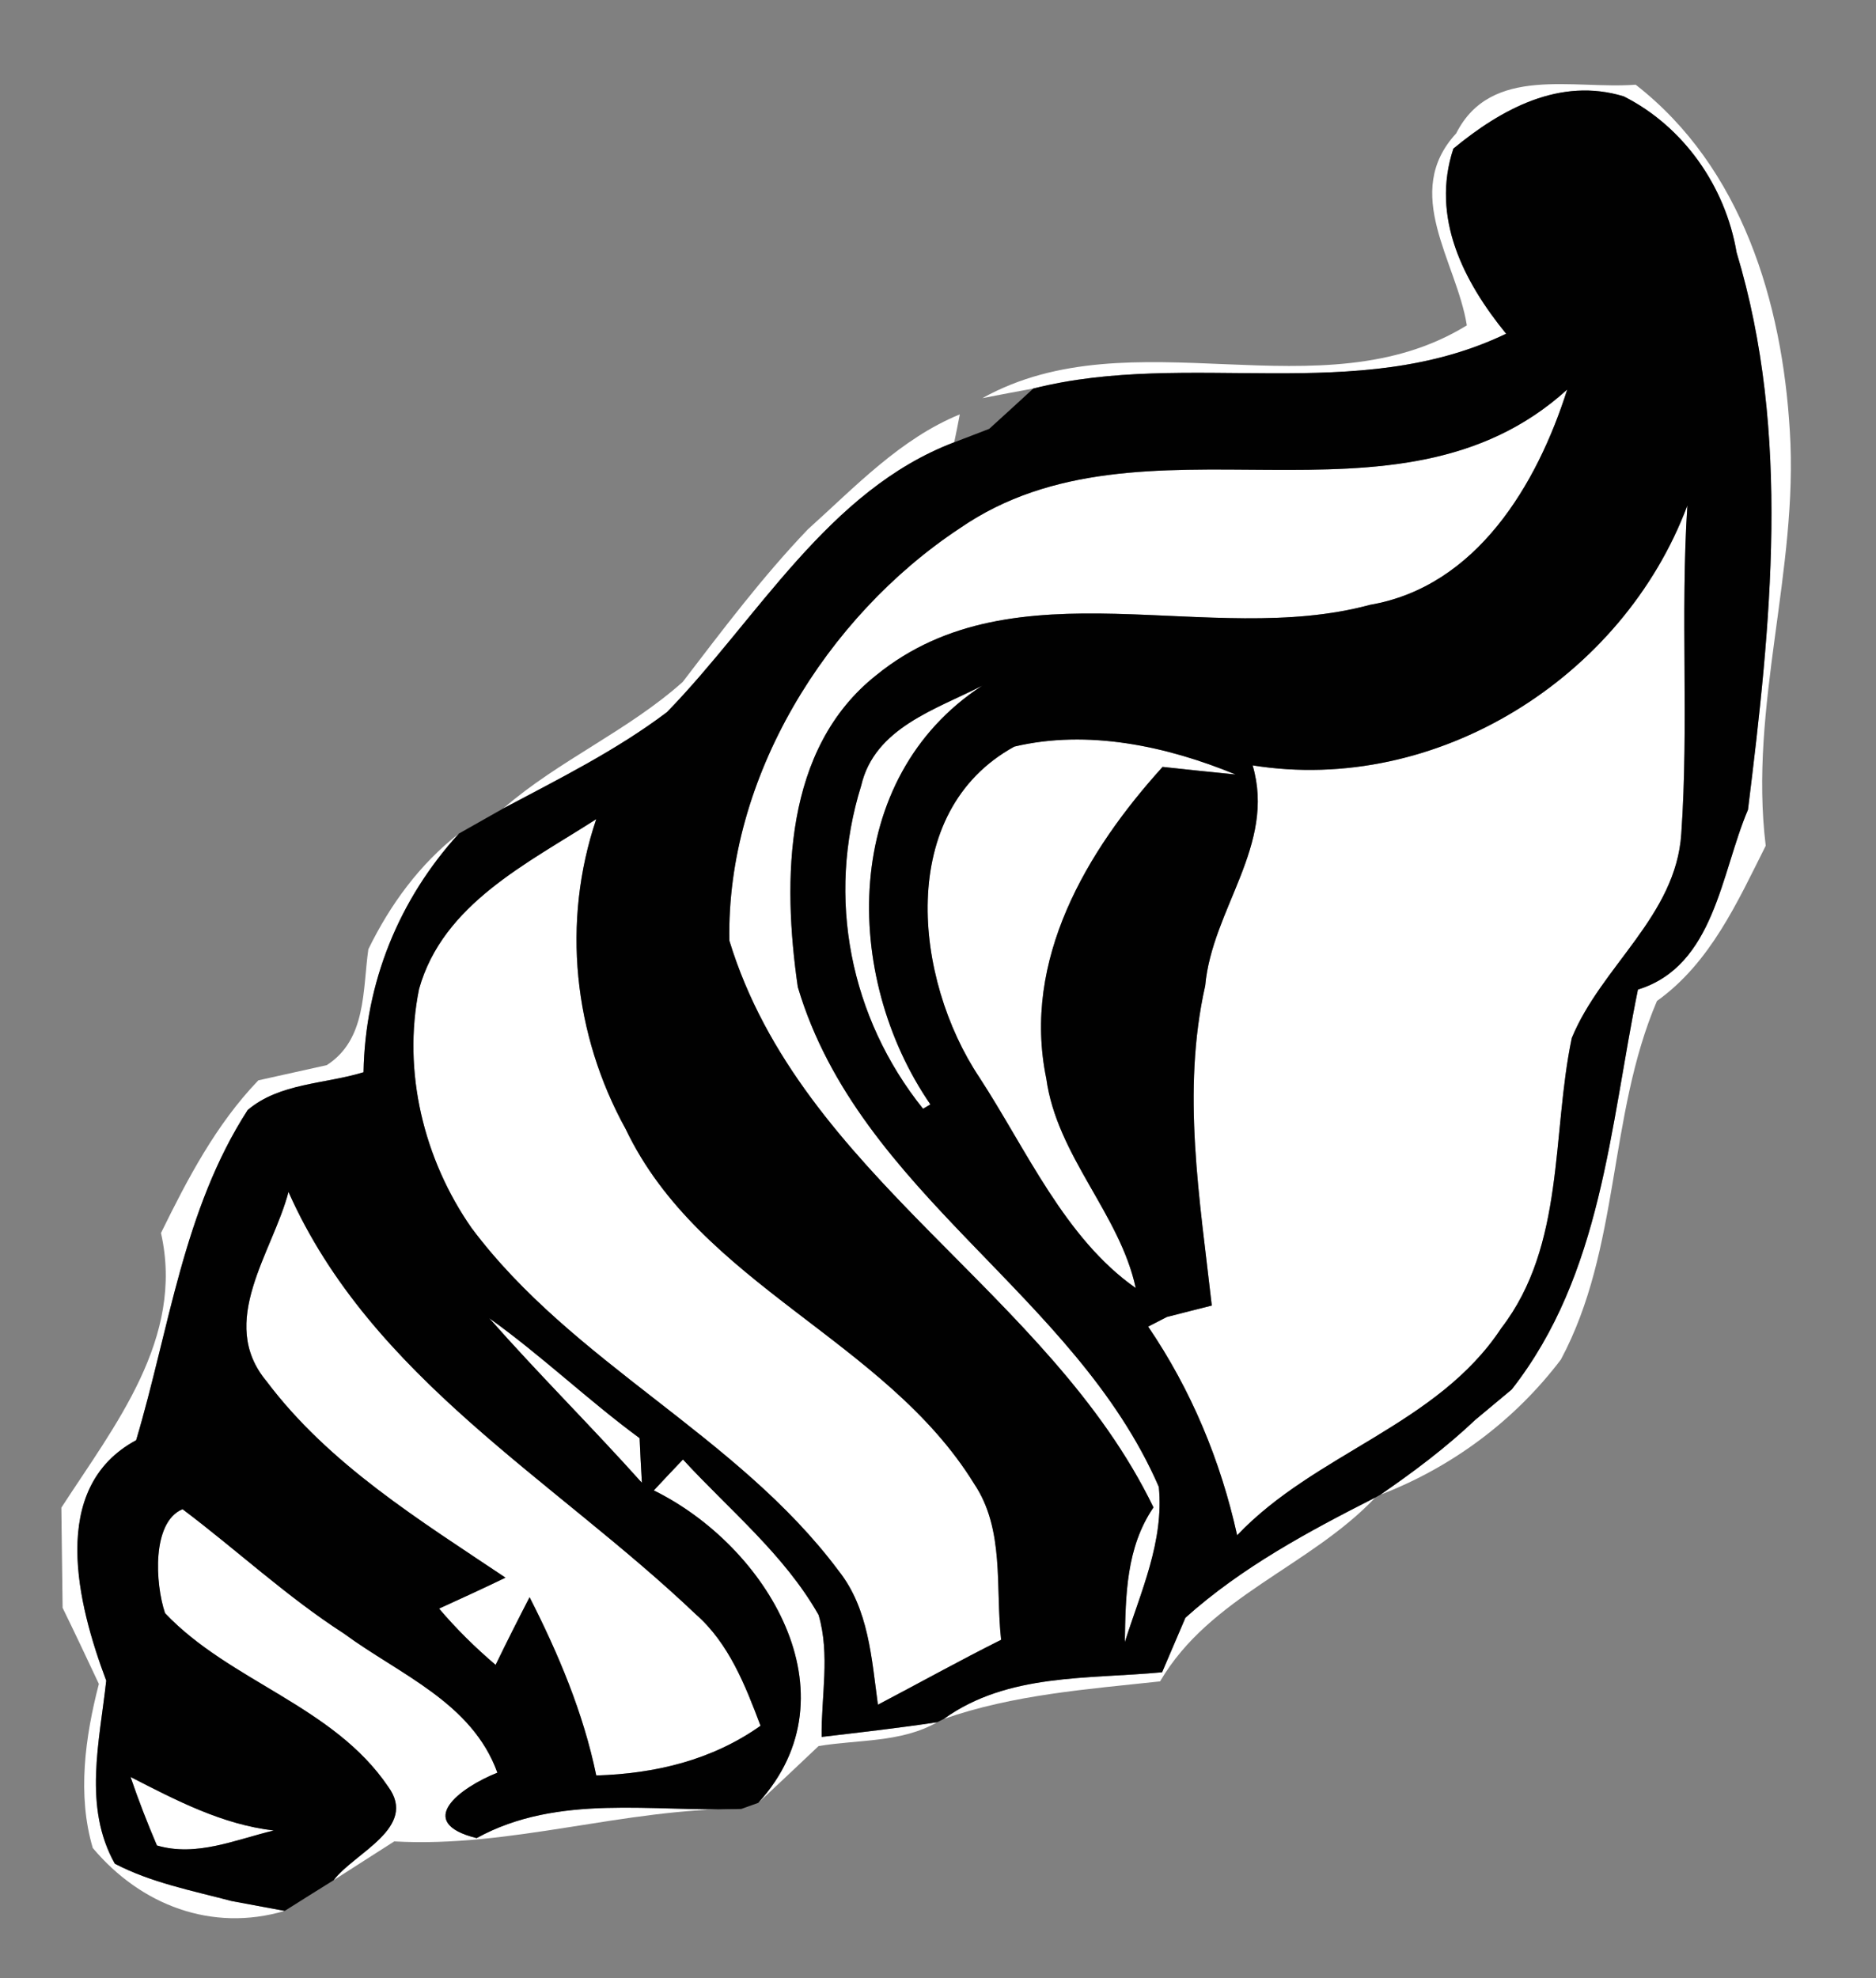 <?xml version="1.0" encoding="UTF-8" ?>
<!DOCTYPE svg PUBLIC "-//W3C//DTD SVG 1.1//EN" "http://www.w3.org/Graphics/SVG/1.1/DTD/svg11.dtd">
<svg width="74pt" height="78pt" viewBox="0 0 74 78" version="1.1" xmlns="http://www.w3.org/2000/svg">
<rect x="0" y="0" width="74" height="78" fill="#808080" stroke="none"/>
<g id="#ffffffff">
<path fill="#ffffff" opacity="1.00" d=" M 57.44 5.26 C 58.81 2.55 62.07 3.53 64.52 3.34 C 68.71 6.60 70.30 11.92 70.60 16.99 C 70.95 22.49 68.98 27.84 69.65 33.35 C 68.53 35.58 67.46 37.97 65.36 39.47 C 63.42 44.01 63.92 49.22 61.57 53.61 C 59.75 56.01 57.27 57.86 54.45 58.94 C 55.76 58.04 57.04 57.08 58.19 55.99 C 58.55 55.69 59.27 55.09 59.63 54.79 C 63.19 50.25 63.50 44.45 64.61 39.02 C 67.63 38.09 67.88 34.43 68.95 31.93 C 69.85 24.67 70.66 17.09 68.50 9.95 C 68.06 7.35 66.41 4.99 64.05 3.80 C 61.53 3.03 59.22 4.30 57.33 5.86 C 56.43 8.57 57.73 11.10 59.41 13.16 C 53.52 15.99 46.90 13.77 40.76 15.32 C 40.26 15.41 39.26 15.60 38.75 15.70 C 44.67 12.41 52.09 16.38 57.86 12.83 C 57.46 10.31 55.27 7.61 57.44 5.26 Z" />
<path fill="#ffffff" opacity="1.00" d=" M 37.86 20.83 C 45.11 15.83 55.05 21.51 61.82 15.36 C 60.63 19.11 58.24 23.13 54.04 23.85 C 47.71 25.57 40.07 22.15 34.57 26.62 C 30.91 29.51 30.86 34.70 31.47 38.92 C 33.90 47.09 42.39 50.99 45.71 58.63 C 45.92 60.78 45.00 62.76 44.37 64.75 C 44.40 62.91 44.42 61.02 45.50 59.44 C 41.37 50.91 31.61 46.38 28.77 37.09 C 28.65 30.68 32.58 24.32 37.86 20.83 Z" />
<path fill="#ffffff" opacity="1.00" d=" M 31.87 20.87 C 33.73 19.20 35.51 17.30 37.86 16.34 C 37.81 16.61 37.70 17.16 37.64 17.44 C 32.66 19.33 29.89 24.40 26.31 28.08 C 24.31 29.59 22.05 30.71 19.85 31.88 C 22.04 29.98 24.77 28.82 26.93 26.89 C 28.51 24.83 30.07 22.75 31.87 20.87 Z" />
<path fill="#ffffff" opacity="1.00" d=" M 66.56 19.93 C 66.28 24.24 66.62 28.57 66.32 32.87 C 66.11 36.12 63.17 38.09 62.00 40.93 C 61.20 44.74 61.74 49.10 59.22 52.37 C 56.70 56.20 51.88 57.29 48.80 60.54 C 48.15 57.60 46.99 54.81 45.29 52.31 L 46.03 51.93 C 46.47 51.82 47.35 51.59 47.80 51.48 C 47.33 47.30 46.60 43.04 47.54 38.87 C 47.81 35.85 50.34 33.32 49.41 30.18 C 56.66 31.34 64.01 26.74 66.56 19.93 Z" />
<path fill="#ffffff" opacity="1.00" d=" M 33.97 30.98 C 34.50 28.70 36.91 27.98 38.74 27.04 C 33.17 30.67 33.21 38.48 36.70 43.55 L 36.41 43.72 C 33.53 40.13 32.59 35.40 33.97 30.98 Z" />
<path fill="#ffffff" opacity="1.00" d=" M 38.63 42.48 C 36.05 38.61 35.33 32.01 40.01 29.44 C 42.91 28.75 46.02 29.42 48.74 30.54 C 48.02 30.47 46.58 30.32 45.86 30.24 C 42.85 33.56 40.31 37.86 41.27 42.52 C 41.69 45.59 44.17 47.86 44.80 50.79 C 42.00 48.83 40.49 45.33 38.63 42.48 Z" />
<path fill="#ffffff" opacity="1.00" d=" M 16.53 39.00 C 17.47 35.64 20.82 34.04 23.52 32.30 C 22.15 36.35 22.62 40.79 24.68 44.52 C 27.61 50.66 34.92 52.83 38.42 58.50 C 39.64 60.31 39.26 62.59 39.49 64.66 C 37.85 65.48 36.25 66.37 34.63 67.22 C 34.38 65.40 34.27 63.44 33.08 61.94 C 29.08 56.58 22.60 53.77 18.60 48.42 C 16.71 45.71 15.87 42.25 16.53 39.00 Z" />
<path fill="#ffffff" opacity="1.00" d=" M 14.53 37.43 C 15.39 35.67 16.55 34.08 18.10 32.87 C 15.73 35.47 14.40 38.75 14.34 42.28 C 12.82 42.75 11.03 42.70 9.77 43.77 C 7.23 47.70 6.68 52.40 5.37 56.79 C 1.88 58.67 3.07 63.29 4.19 66.27 C 3.93 68.67 3.27 71.25 4.53 73.49 C 5.97 74.24 7.58 74.55 9.13 74.96 C 9.65 75.06 10.70 75.25 11.23 75.35 C 8.35 76.20 5.55 75.12 3.66 72.87 C 3.04 70.78 3.36 68.48 3.90 66.40 C 3.43 65.40 2.96 64.40 2.47 63.40 C 2.45 62.09 2.44 60.77 2.42 59.45 C 4.52 56.21 7.29 52.77 6.35 48.62 C 7.40 46.48 8.52 44.34 10.19 42.60 C 10.86 42.45 12.22 42.15 12.89 42.00 C 14.46 40.99 14.30 39.05 14.53 37.43 Z" />
<path fill="#ffffff" opacity="1.00" d=" M 11.38 47.00 C 14.64 54.33 21.85 58.33 27.43 63.64 C 28.75 64.79 29.40 66.46 30.00 68.05 C 28.08 69.41 25.84 69.94 23.52 70.01 C 23.01 67.54 22.03 65.22 20.89 62.98 C 20.43 63.87 19.98 64.76 19.55 65.65 C 18.75 64.97 18.00 64.23 17.32 63.43 C 18.20 63.03 19.07 62.63 19.94 62.21 C 16.57 59.95 12.98 57.75 10.51 54.46 C 8.56 52.12 10.75 49.40 11.38 47.00 Z" />
<path fill="#ffffff" opacity="1.00" d=" M 19.30 51.98 C 21.36 53.45 23.19 55.21 25.23 56.71 C 25.25 57.15 25.29 58.03 25.32 58.47 C 23.35 56.27 21.25 54.19 19.30 51.98 Z" />
<path fill="#ffffff" opacity="1.00" d=" M 25.79 58.77 C 26.17 58.36 26.56 57.95 26.94 57.55 C 28.77 59.54 30.94 61.30 32.29 63.68 C 32.75 65.24 32.39 66.90 32.41 68.49 C 33.93 68.31 35.45 68.14 36.97 67.91 C 35.55 68.72 33.85 68.59 32.29 68.85 C 31.50 69.60 30.70 70.35 29.91 71.09 C 33.84 66.78 30.21 60.94 25.79 58.77 Z" />
<path fill="#ffffff" opacity="1.00" d=" M 6.51 63.61 C 6.12 62.45 5.98 60.02 7.20 59.51 C 9.34 61.12 11.31 62.96 13.56 64.41 C 15.76 66.03 18.62 67.13 19.62 69.90 C 18.14 70.49 16.31 71.86 18.80 72.48 C 22.02 70.71 25.75 71.46 29.24 71.33 C 24.62 71.30 20.17 72.87 15.55 72.61 C 14.95 72.99 13.76 73.76 13.16 74.14 C 13.99 73.05 16.50 72.07 15.31 70.45 C 13.15 67.26 9.07 66.31 6.51 63.61 Z" />
<path fill="#ffffff" opacity="1.00" d=" M 46.76 63.79 C 48.98 61.80 51.61 60.39 54.25 59.05 C 51.66 61.78 47.72 62.95 45.76 66.30 C 42.89 66.61 39.98 66.82 37.23 67.78 C 39.75 65.97 42.91 66.22 45.84 65.94 C 46.07 65.40 46.53 64.33 46.76 63.79 Z" />
<path fill="#ffffff" opacity="1.00" d=" M 5.15 70.07 C 6.95 70.99 8.75 71.94 10.80 72.18 C 9.29 72.54 7.75 73.23 6.19 72.77 C 5.81 71.88 5.46 70.98 5.15 70.07 Z" />
</g>
<g id="#010101ff">
<path fill="#010101" opacity="1.00" d=" M 57.33 5.86 C 59.22 4.30 61.53 3.03 64.05 3.80 C 66.41 4.99 68.06 7.35 68.50 9.95 C 70.66 17.09 69.85 24.67 68.95 31.93 C 67.88 34.43 67.63 38.09 64.61 39.02 C 63.50 44.45 63.19 50.25 59.63 54.79 C 59.27 55.09 58.55 55.69 58.19 55.99 C 57.04 57.08 55.76 58.04 54.45 58.94 L 54.25 59.05 C 51.61 60.39 48.98 61.80 46.76 63.79 C 46.53 64.33 46.07 65.40 45.84 65.94 C 42.91 66.22 39.75 65.97 37.23 67.78 L 36.97 67.91 C 35.45 68.14 33.93 68.31 32.41 68.49 C 32.39 66.90 32.75 65.24 32.29 63.68 C 30.94 61.30 28.77 59.54 26.94 57.55 C 26.56 57.95 26.17 58.36 25.79 58.77 C 30.21 60.94 33.84 66.78 29.91 71.09 L 29.24 71.33 C 25.75 71.46 22.02 70.71 18.80 72.48 C 16.31 71.86 18.14 70.49 19.62 69.90 C 18.62 67.13 15.76 66.03 13.56 64.41 C 11.31 62.96 9.34 61.12 7.20 59.51 C 5.98 60.02 6.12 62.45 6.51 63.61 C 9.07 66.31 13.15 67.26 15.31 70.45 C 16.50 72.07 13.99 73.05 13.16 74.14 C 12.67 74.44 11.71 75.05 11.23 75.35 C 10.70 75.25 9.65 75.06 9.13 74.96 C 7.58 74.55 5.97 74.24 4.53 73.49 C 3.27 71.25 3.93 68.67 4.19 66.27 C 3.07 63.29 1.88 58.67 5.37 56.79 C 6.68 52.40 7.23 47.70 9.77 43.77 C 11.03 42.70 12.82 42.75 14.34 42.28 C 14.40 38.75 15.73 35.47 18.10 32.87 C 18.54 32.62 19.41 32.13 19.85 31.88 C 22.05 30.71 24.31 29.59 26.31 28.08 C 29.89 24.40 32.66 19.33 37.64 17.44 C 37.99 17.31 38.68 17.04 39.02 16.91 C 39.46 16.51 40.33 15.72 40.76 15.32 C 46.90 13.77 53.52 15.99 59.41 13.16 C 57.73 11.10 56.43 8.57 57.33 5.86 M 37.86 20.83 C 32.58 24.32 28.65 30.68 28.77 37.09 C 31.61 46.38 41.37 50.91 45.50 59.44 C 44.42 61.02 44.40 62.91 44.37 64.75 C 45.00 62.76 45.92 60.78 45.71 58.63 C 42.39 50.99 33.90 47.09 31.47 38.92 C 30.86 34.70 30.91 29.51 34.57 26.62 C 40.07 22.15 47.71 25.57 54.04 23.85 C 58.24 23.13 60.63 19.11 61.82 15.36 C 55.05 21.51 45.11 15.83 37.86 20.83 M 66.56 19.93 C 64.01 26.74 56.66 31.34 49.41 30.18 C 50.34 33.32 47.81 35.85 47.54 38.87 C 46.60 43.04 47.33 47.30 47.80 51.48 C 47.35 51.59 46.47 51.82 46.03 51.93 L 45.29 52.31 C 46.99 54.81 48.15 57.60 48.80 60.54 C 51.88 57.29 56.70 56.20 59.22 52.37 C 61.74 49.10 61.20 44.74 62.00 40.93 C 63.17 38.09 66.11 36.12 66.32 32.87 C 66.62 28.57 66.28 24.24 66.56 19.93 M 33.97 30.98 C 32.59 35.40 33.53 40.13 36.41 43.72 L 36.70 43.55 C 33.21 38.48 33.17 30.67 38.74 27.04 C 36.91 27.98 34.50 28.70 33.97 30.98 M 38.63 42.48 C 40.49 45.33 42.00 48.83 44.80 50.79 C 44.17 47.86 41.69 45.59 41.27 42.52 C 40.31 37.86 42.85 33.56 45.86 30.24 C 46.58 30.32 48.02 30.47 48.74 30.54 C 46.02 29.42 42.91 28.75 40.01 29.44 C 35.33 32.01 36.05 38.61 38.63 42.48 M 16.53 39.00 C 15.87 42.25 16.71 45.71 18.60 48.42 C 22.60 53.77 29.08 56.58 33.08 61.94 C 34.27 63.44 34.38 65.40 34.63 67.22 C 36.25 66.37 37.85 65.48 39.49 64.66 C 39.26 62.59 39.64 60.31 38.42 58.50 C 34.92 52.83 27.61 50.66 24.68 44.52 C 22.62 40.79 22.15 36.35 23.52 32.30 C 20.82 34.04 17.47 35.64 16.53 39.00 M 11.38 47.00 C 10.75 49.40 8.56 52.12 10.51 54.46 C 12.98 57.75 16.57 59.95 19.94 62.21 C 19.07 62.63 18.20 63.03 17.32 63.43 C 18.00 64.23 18.75 64.97 19.55 65.65 C 19.98 64.76 20.43 63.87 20.89 62.98 C 22.03 65.22 23.01 67.54 23.52 70.01 C 25.84 69.94 28.08 69.41 30.00 68.05 C 29.40 66.46 28.75 64.79 27.43 63.64 C 21.85 58.33 14.64 54.33 11.38 47.00 M 19.30 51.98 C 21.25 54.19 23.35 56.27 25.32 58.47 C 25.29 58.03 25.25 57.15 25.23 56.71 C 23.19 55.21 21.36 53.45 19.30 51.98 M 5.15 70.07 C 5.46 70.98 5.81 71.88 6.19 72.77 C 7.75 73.23 9.29 72.54 10.80 72.18 C 8.75 71.94 6.95 70.99 5.15 70.07 Z" />
</g>
</svg>
